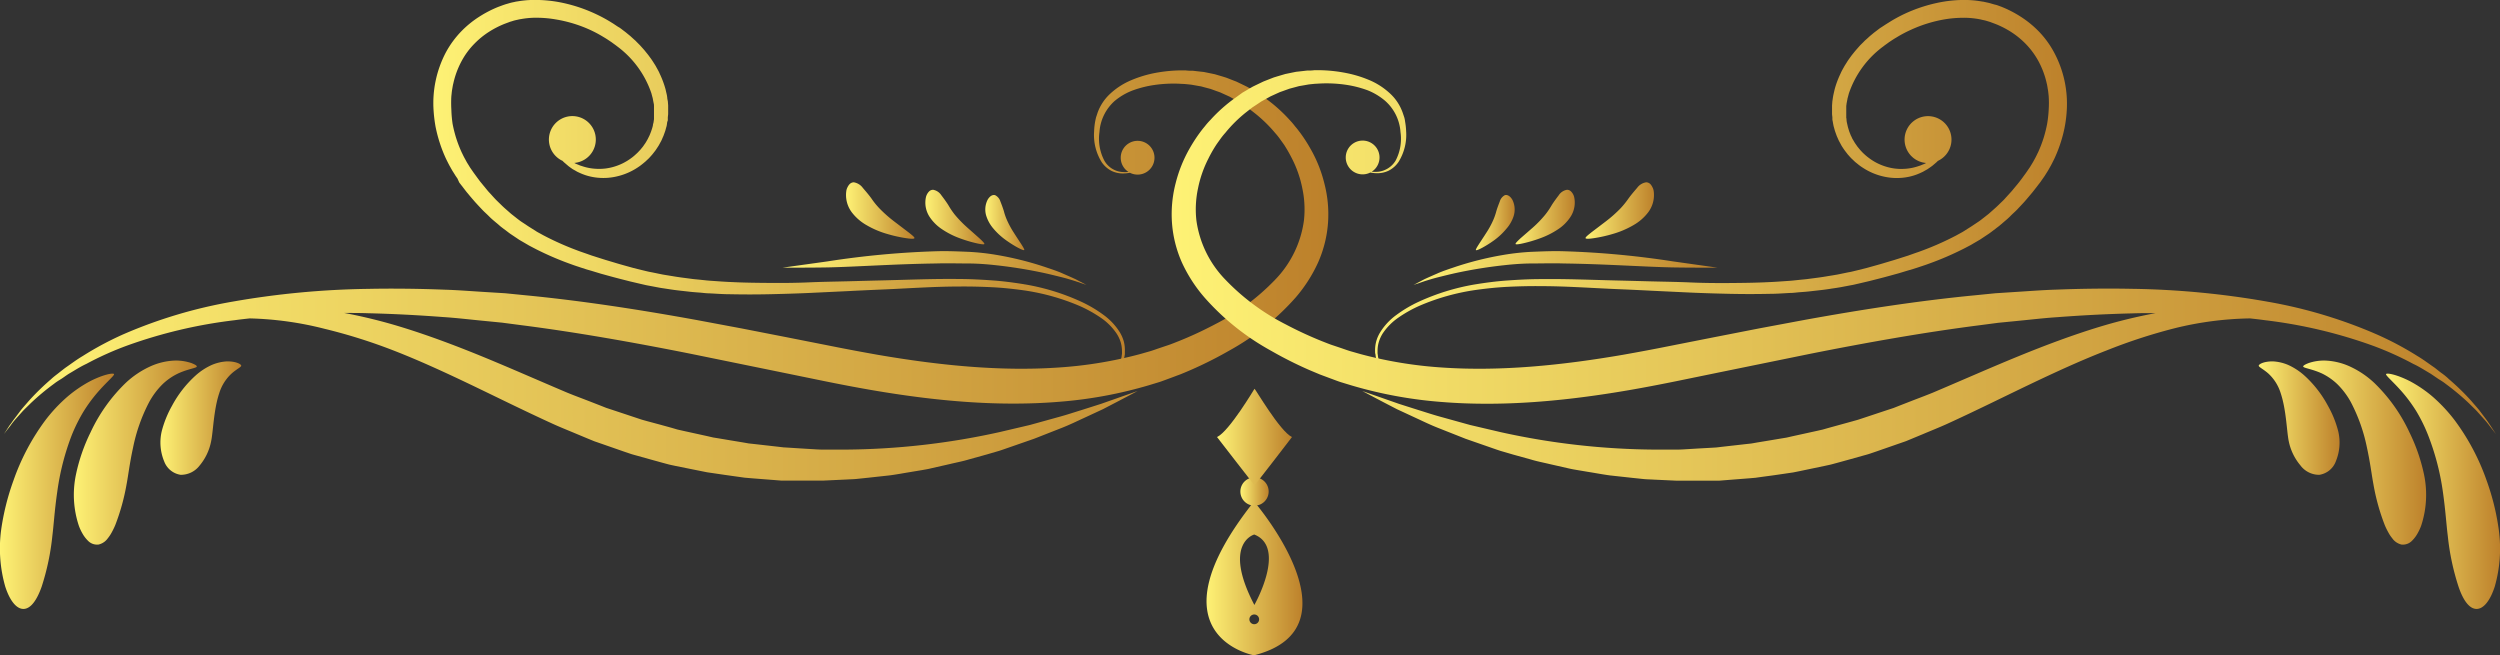 <svg xmlns="http://www.w3.org/2000/svg" xmlns:xlink="http://www.w3.org/1999/xlink" viewBox="0 0 513.73 134.66"><rect x="0" y="0" width="513.73" height="134.66" fill="#333333" stroke="none"/><defs><style>.cls-1{fill:url(#linear-gradient);}.cls-2{fill:url(#linear-gradient-2);}.cls-3{fill:url(#linear-gradient-3);}.cls-4{fill:url(#linear-gradient-4);}.cls-5{fill:url(#linear-gradient-5);}.cls-6{fill:url(#linear-gradient-6);}.cls-7{fill:url(#linear-gradient-7);}.cls-8{fill:url(#linear-gradient-8);}.cls-9{fill:url(#linear-gradient-9);}.cls-10{fill:url(#linear-gradient-10);}.cls-11{fill:url(#linear-gradient-11);}.cls-12{fill:url(#linear-gradient-12);}.cls-13{fill:url(#linear-gradient-13);}.cls-14{fill:url(#linear-gradient-14);}.cls-15{fill:url(#linear-gradient-15);}.cls-16{fill:url(#linear-gradient-16);}.cls-17{fill:url(#linear-gradient-17);}.cls-18{fill:url(#linear-gradient-18);}.cls-19{fill:url(#linear-gradient-19);}.cls-20{fill:url(#linear-gradient-20);}.cls-21{fill:url(#linear-gradient-21);}</style><linearGradient id="linear-gradient" x1="247.94" y1="118.86" x2="267.64" y2="118.86" gradientUnits="userSpaceOnUse"><stop offset="0" stop-color="#fef275"/><stop offset="1" stop-color="#bd812b"/></linearGradient><linearGradient id="linear-gradient-2" x1="254.89" y1="101" x2="260.7" y2="101" xlink:href="#linear-gradient"/><linearGradient id="linear-gradient-3" x1="250.09" y1="89.79" x2="265.49" y2="89.79" xlink:href="#linear-gradient"/><linearGradient id="linear-gradient-4" x1="160.83" y1="55.1" x2="223.26" y2="55.1" xlink:href="#linear-gradient"/><linearGradient id="linear-gradient-5" x1="89.06" y1="39.07" x2="231.16" y2="39.07" xlink:href="#linear-gradient"/><linearGradient id="linear-gradient-6" x1="190.13" y1="44.61" x2="202.29" y2="44.61" xlink:href="#linear-gradient"/><linearGradient id="linear-gradient-7" x1="202.48" y1="45.76" x2="210.49" y2="45.76" xlink:href="#linear-gradient"/><linearGradient id="linear-gradient-8" x1="173.82" y1="43.27" x2="187.91" y2="43.27" xlink:href="#linear-gradient"/><linearGradient id="linear-gradient-9" x1="0.85" y1="56.67" x2="272.96" y2="56.67" xlink:href="#linear-gradient"/><linearGradient id="linear-gradient-10" x1="0" y1="100.96" x2="23.44" y2="100.96" xlink:href="#linear-gradient"/><linearGradient id="linear-gradient-11" x1="15.17" y1="93.01" x2="40.4" y2="93.01" xlink:href="#linear-gradient"/><linearGradient id="linear-gradient-12" x1="32.98" y1="85.93" x2="49.57" y2="85.93" xlink:href="#linear-gradient"/><linearGradient id="linear-gradient-13" x1="290.47" y1="55.1" x2="352.9" y2="55.1" xlink:href="#linear-gradient"/><linearGradient id="linear-gradient-14" x1="282.57" y1="39.07" x2="424.66" y2="39.07" xlink:href="#linear-gradient"/><linearGradient id="linear-gradient-15" x1="311.44" y1="44.61" x2="323.59" y2="44.61" xlink:href="#linear-gradient"/><linearGradient id="linear-gradient-16" x1="303.24" y1="45.76" x2="311.25" y2="45.76" xlink:href="#linear-gradient"/><linearGradient id="linear-gradient-17" x1="325.81" y1="43.27" x2="339.91" y2="43.27" xlink:href="#linear-gradient"/><linearGradient id="linear-gradient-18" x1="240.76" y1="56.67" x2="512.88" y2="56.67" xlink:href="#linear-gradient"/><linearGradient id="linear-gradient-19" x1="490.29" y1="100.96" x2="513.73" y2="100.96" xlink:href="#linear-gradient"/><linearGradient id="linear-gradient-20" x1="473.32" y1="93.01" x2="498.55" y2="93.01" xlink:href="#linear-gradient"/><linearGradient id="linear-gradient-21" x1="464.15" y1="85.93" x2="480.75" y2="85.93" xlink:href="#linear-gradient"/></defs><g id="Layer_2" data-name="Layer 2"><g id="object"><path class="cls-1" d="M257.69,103.05c-21.95,27.66,0,31.61,0,31.61C280.08,129,257.69,103.05,257.69,103.05Zm-.95,24.22a1,1,0,1,1,1.05,1A1,1,0,0,1,256.74,127.27Zm1-3c-6.59-12.63,0-14.43,0-14.43C264.49,112.49,257.76,124.32,257.76,124.32Z"/><path class="cls-2" d="M260.7,101a2.9,2.9,0,0,0-2.91-2.9h0a2.9,2.9,0,0,0-2.9,2.9h0a2.9,2.9,0,0,0,2.9,2.91h0A2.91,2.91,0,0,0,260.7,101Z"/><path class="cls-3" d="M265.49,89.81s-7.66,10-7.7,9.88c0,.09-7.7-9.88-7.7-9.88,2.52-1.17,7.69-9.94,7.7-9.92C257.87,79.75,263,88.64,265.49,89.81Z"/><path class="cls-4" d="M160.83,55l2.49,0c1.61,0,3.94,0,6.81-.05,5.74-.12,13.63-.69,22.29-.81,2.16-.07,4.27,0,6.31,0s4,.15,5.82.35a95.83,95.83,0,0,1,9.82,1.57c1.39.3,2.64.62,3.74.89s2,.56,2.79.8l2.36.8-2.21-1.16c-.73-.35-1.64-.73-2.69-1.2s-2.29-.88-3.66-1.34a66.62,66.62,0,0,0-9.87-2.46,48.93,48.93,0,0,0-6-.65c-2.08-.08-4.24-.18-6.44-.11A181,181,0,0,0,170,53.72Z"/><path class="cls-5" d="M91.62,10.77a19.66,19.66,0,0,1,3.2-4.36,20.66,20.66,0,0,1,3.7-3,23.21,23.21,0,0,1,3.88-2l1-.37.51-.17.53-.15a10.3,10.3,0,0,1,1.06-.27l.54-.12.53-.08A20.9,20.9,0,0,1,110.81,0a27.52,27.52,0,0,1,4.09.44,31.45,31.45,0,0,1,7.51,2.43,30.15,30.15,0,0,1,3.36,1.83c.54.32,1,.69,1.57,1,.26.18.5.37.75.56s.5.37.73.57l.72.59.68.62.34.3.32.33.64.64.61.68.3.34.28.35c.19.23.38.46.56.7l.53.72c.17.24.33.49.49.74s.32.5.47.75c.27.52.58,1,.81,1.56a19.25,19.25,0,0,1,1.2,3.22c.06.28.12.55.19.83l.09.41.06.41c0,.28.09.56.13.83l.06.83,0,.41c0,.14,0,.28,0,.42s0,.54,0,.81-.05.54-.07.81l0,.4c0,.14,0,.27-.07.4s-.1.52-.14.78-.14.51-.2.76l-.1.38-.13.37-.26.72c-.11.23-.21.47-.31.7s-.1.23-.16.34l-.18.33c-.12.22-.23.43-.36.65l-.4.61-.2.3-.22.29-.44.56c-.15.18-.31.35-.47.53l-.23.25c-.08.09-.17.16-.25.24l-.5.47-.52.43a10.65,10.65,0,0,1-1.06.78,12.94,12.94,0,0,1-4.49,1.88,12,12,0,0,1-4.2.16,11.25,11.25,0,0,1-3.36-1l-.35-.16-.32-.19-.63-.35c-.37-.26-.73-.5-1-.74l-.83-.71-.26-.26a4.82,4.82,0,1,1,2.42.43l.32.17.59.24.31.13.33.1a10.38,10.38,0,0,0,3,.57,10.56,10.56,0,0,0,3.54-.41,11.17,11.17,0,0,0,3.64-1.81,9,9,0,0,0,.84-.69l.41-.38.39-.41.2-.21.18-.22.37-.45.33-.48.17-.24.15-.25.3-.52.27-.54.13-.27.12-.29.22-.57.19-.59.09-.3.07-.31c0-.2.09-.41.13-.62l.09-.63c0-.11,0-.21,0-.32l0-.33c0-.21,0-.43,0-.65s0-.44,0-.66,0-.22,0-.33l0-.33c0-.23,0-.45-.07-.68l-.13-.67-.06-.34-.09-.33-.18-.68a19.94,19.94,0,0,0-7.11-9.71c-.21-.17-.44-.33-.66-.49s-.44-.33-.68-.48c-.46-.31-.92-.62-1.41-.9a26.18,26.18,0,0,0-3-1.58A28,28,0,0,0,114.26,4a23.33,23.33,0,0,0-3.54-.35,17.43,17.43,0,0,0-3.54.25l-.44.07-.43.1c-.28.06-.57.12-.85.21l-.42.13a3.45,3.45,0,0,0-.42.14l-.86.32a18.86,18.86,0,0,0-3.26,1.66,16.77,16.77,0,0,0-3,2.44,15.5,15.5,0,0,0-2.62,3.54,17.54,17.54,0,0,0-1.72,4.61c-.11.41-.17.85-.25,1.29s-.1.88-.16,1.33a23.52,23.52,0,0,0,0,2.79A24.32,24.32,0,0,0,93,25.43a26.51,26.51,0,0,0,.73,2.92,26,26,0,0,0,1.12,2.91c.23.47.45.95.72,1.42l.38.7.43.69a7.91,7.91,0,0,0,.44.68l.47.68,1,1.37c.18.23.34.47.53.69s.36.45.55.67l.55.67c.19.23.37.46.57.67l1.19,1.3c.4.43.84.83,1.26,1.25s.86.81,1.31,1.2l.68.6c.22.2.47.37.7.56l.71.56c.24.18.48.37.73.54l1.51,1,1.58,1c.26.17.53.31.81.46l.82.45a59.84,59.84,0,0,0,7,3.1c.6.23,1.22.43,1.84.65l.93.33.94.3,1.89.6,1.91.57c.64.2,1.28.38,1.93.56l1.94.54,1.94.48,1,.24c.33.08.65.13,1,.2l2,.41c.66.12,1.32.22,2,.33,1.33.24,2.67.39,4,.57.67.09,1.35.14,2,.21s1.34.15,2,.19c1.35.09,2.69.2,4,.25,2.7.14,5.41.17,8.11.19s5.39,0,8.06-.12,5.33-.15,7.95-.22,5.24-.14,7.8-.2c5.11-.13,10.1-.33,14.9-.27,2.39,0,4.74.13,7,.29s4.5.46,6.63.81A45.89,45.89,0,0,1,222.18,62a26.44,26.44,0,0,1,4.6,2.72,12.72,12.72,0,0,1,3.3,3.51,7.5,7.5,0,0,1,.87,2,7.28,7.28,0,0,1,.2,2l0,.49c0,.16-.05.31-.07.47a5.54,5.54,0,0,1-.23.89,6.79,6.79,0,0,1-.74,1.53,6,6,0,0,1-2,2,3.5,3.5,0,0,1-2,.5,3,3,0,0,1-1.23-.38l-.27-.18c-.06,0-.08-.07-.08-.08a2.73,2.73,0,0,1,.39.18A3.13,3.13,0,0,0,226,78a3.32,3.32,0,0,0,1.86-.56,5.75,5.75,0,0,0,1.82-2,6.65,6.65,0,0,0,.64-1.46,5.69,5.69,0,0,0,.18-.84c0-.14.05-.29.06-.44s0-.3,0-.45a6.78,6.78,0,0,0-.25-1.87,7,7,0,0,0-.86-1.84,12,12,0,0,0-3.21-3.22,26.51,26.51,0,0,0-4.51-2.5,45.74,45.74,0,0,0-11.37-3.16c-2.11-.29-4.28-.53-6.54-.64s-4.56-.17-6.93-.14c-4.75,0-9.71.35-14.84.58-2.57.11-5.15.22-7.78.36l-8,.38c-2.68.12-5.39.2-8.11.26s-5.47.06-8.23,0c-1.37,0-2.75-.11-4.13-.18-.69,0-1.38-.11-2.07-.16s-1.38-.1-2.07-.18c-1.38-.16-2.76-.29-4.12-.51-.69-.11-1.38-.2-2.06-.32l-2-.38c-.34-.06-.68-.12-1-.2l-1-.23-2-.47-2-.51c-.66-.17-1.31-.34-2-.53l-2-.55-1.94-.59-1-.29-1-.32c-.65-.22-1.29-.42-1.92-.65a62.38,62.38,0,0,1-7.42-3.16l-.88-.46c-.3-.16-.6-.3-.88-.48l-1.72-1-1.64-1.1c-.28-.18-.54-.38-.8-.58l-.79-.59c-.26-.21-.53-.39-.77-.61l-.74-.63c-.5-.42-1-.83-1.45-1.29s-.93-.87-1.37-1.33-.87-.92-1.29-1.38c-.22-.23-.42-.47-.62-.7l-.61-.71-.59-.71c-.2-.23-.38-.48-.57-.72l-1.11-1.44L94,36.68c-.18-.25-.36-.5-.52-.77s-.33-.52-.49-.78-.3-.53-.45-.79c-.31-.53-.57-1.08-.84-1.61a28.09,28.09,0,0,1-1.31-3.31,29,29,0,0,1-.88-3.35,29.67,29.67,0,0,1-.41-3.33A22.41,22.41,0,0,1,91.62,10.77Z"/><path class="cls-6" d="M191.76,39a1.17,1.17,0,0,0-.87.37,2.52,2.52,0,0,0-.63,1.21,5.35,5.35,0,0,0,.83,4.08,9,9,0,0,0,2.48,2.44A16.83,16.83,0,0,0,197.34,49a27.46,27.46,0,0,0,3.38,1c.9.2,1.49.27,1.56.14s-.35-.55-1-1.16l-2.55-2.26a24,24,0,0,1-2.51-2.59,16,16,0,0,1-1.32-1.94c-.5-.8-1-1.46-1.47-2.08A2.53,2.53,0,0,0,191.76,39Z"/><path class="cls-7" d="M204.5,40.11c-.47-.16-1.09.14-1.55.94a4.43,4.43,0,0,0-.23,3.46A7.47,7.47,0,0,0,204.16,47a13.93,13.93,0,0,0,2.6,2.38c1.85,1.32,3.55,2.17,3.71,2s-1-1.76-2.12-3.54a18.69,18.69,0,0,1-1.43-2.63,11.74,11.74,0,0,1-.64-1.85c-.23-.75-.48-1.39-.72-2A2.12,2.12,0,0,0,204.5,40.11Z"/><path class="cls-8" d="M175.42,37.46a1.26,1.26,0,0,0-.92.48,2.72,2.72,0,0,0-.37.59,2.41,2.41,0,0,0-.23.8,5.9,5.9,0,0,0,1.24,4.43,10,10,0,0,0,2.92,2.5,18.5,18.5,0,0,0,4.31,1.83,28.4,28.4,0,0,0,3.81.85c1,.15,1.66.18,1.73,0s-.43-.58-1.23-1.21l-3-2.28a26.59,26.59,0,0,1-3-2.67,15.69,15.69,0,0,1-1.61-2c-.62-.85-1.22-1.53-1.78-2.19A2.85,2.85,0,0,0,175.42,37.46Z"/><path class="cls-9" d="M272.14,37.67a27.43,27.43,0,0,0-2.86-7.13,31.77,31.77,0,0,0-2-3.12c-.37-.49-.75-1-1.13-1.43A15.1,15.1,0,0,0,265,24.64a31.39,31.39,0,0,0-5.18-4.59l-1.38-1L257,18.25l-.72-.41-.73-.36-1.46-.7-1.49-.58c-.24-.09-.49-.2-.74-.28l-.75-.23-1.49-.44-1.51-.31-.74-.15-.75-.08-1.48-.17c-.49,0-1,0-1.46-.07h-1.43a30.57,30.57,0,0,0-5.42.63A24.53,24.53,0,0,0,232,16.68a14.79,14.79,0,0,0-4,2.71,9.85,9.85,0,0,0-2.44,3.73l-.33,1c-.08.33-.15.66-.21,1a14.2,14.2,0,0,0-.19,1.91,10.52,10.52,0,0,0,1.57,6.31,5.49,5.49,0,0,0,2,1.77,5.29,5.29,0,0,0,2.1.53,7.16,7.16,0,0,0,1.69-.14,3.47,3.47,0,1,0-.28-.16,8,8,0,0,1-1.38,0A4.64,4.64,0,0,1,226.93,33a9.73,9.73,0,0,1-1-5.86,9.39,9.39,0,0,1,3.18-6.44,12.92,12.92,0,0,1,3.63-2.11,22.12,22.12,0,0,1,4.5-1.13,27.44,27.44,0,0,1,5-.26l1.3.07c.43.05.87.08,1.31.14l1.3.23.66.11.65.18,1.32.35,1.3.47.65.23.64.29,1.3.59,1.26.7.63.35.61.41,1.23.81,1.18.92A28.47,28.47,0,0,1,262,27.29a14.62,14.62,0,0,1,1,1.24c.3.43.62.85.92,1.29a31.26,31.26,0,0,1,1.58,2.78,23.25,23.25,0,0,1,2.12,6.12,20.7,20.7,0,0,1,.33,6.57,21.61,21.61,0,0,1-5.95,12.22,46,46,0,0,1-12.34,9.14,77.91,77.91,0,0,1-7.44,3.45c-.64.25-1.29.52-1.94.75l-2,.67c-.66.22-1.31.47-2,.67l-2,.57a85.86,85.86,0,0,1-17.05,2.78c-11.82.78-24.24-.46-36.85-2.63-3.16-.56-6.28-1.14-9.42-1.77l-9.36-1.85-9.26-1.81-9.13-1.71c-12.1-2.2-23.88-4-35.19-5.09l-4.21-.42L99.57,60c-2.77-.17-5.5-.39-8.18-.47-5.37-.21-10.6-.27-15.66-.17A174.1,174.1,0,0,0,47.7,62a98.51,98.51,0,0,0-22.3,6.67A65,65,0,0,0,17,73.16c-1.27.75-2.39,1.61-3.49,2.36-.54.4-1.05.81-1.55,1.2s-1,.76-1.44,1.18a50.38,50.38,0,0,0-4.57,4.45c-.6.71-1.18,1.33-1.66,1.94L3,86c-.39.49-.69,1-1,1.36l-.65,1-.53.82.59-.77.74-.94a15.83,15.83,0,0,1,1-1.28l1.39-1.56c.52-.57,1.14-1.14,1.78-1.78a49.12,49.12,0,0,1,4.8-4c.46-.37,1-.69,1.49-1s1-.71,1.58-1.07c1.13-.65,2.27-1.41,3.55-2a64.49,64.49,0,0,1,8.47-3.8,99.64,99.64,0,0,1,22-5.18c1-.14,2.06-.26,3.1-.37a68.51,68.51,0,0,1,15.36,2.13A111.91,111.91,0,0,1,80.81,72c5,1.94,10.18,4.3,15.64,6.91s11.19,5.47,17.31,8.26c1.53.69,3.14,1.33,4.73,2l2.4,1,1.22.5,1.24.43,5,1.74,1.27.43c.42.14.86.25,1.29.37l2.61.73,2.6.72,1.3.35c.44.11.88.19,1.31.29L144,96.79l1.29.26,1.3.19,2.59.38,2.56.36,1.28.18,1.28.11,5,.39,1.25.1,1.25,0,2.47,0,2.44,0c.81,0,1.62,0,2.42,0l4.74-.22c.78-.05,1.56-.05,2.32-.14l2.29-.24,4.47-.49c1.46-.2,2.89-.47,4.3-.7l2.1-.35c.69-.12,1.38-.23,2-.39l4-.91c1.3-.31,2.58-.55,3.81-.93l3.61-1,1.74-.51.86-.25.83-.28,6.3-2.19L218,88c1.73-.67,3.27-1.43,4.71-2.09l3.92-1.82c4.61-2.38,7.13-3.74,7.13-3.74L226.22,83l-4.09,1.3c-1.5.46-3.1,1-4.87,1.47l-5.63,1.56-6.35,1.49a150.55,150.55,0,0,1-31.6,3.57l-4.52,0c-.76,0-1.53-.05-2.3-.1l-2.32-.14L162.2,92,161,91.93l-1.18-.14-4.77-.54-1.2-.13-1.2-.21-2.42-.4-2.44-.41-1.23-.2-1.22-.28-4.91-1.08-1.24-.28L138,87.91l-2.47-.68L133,86.55c-.41-.12-.82-.22-1.23-.35l-1.2-.4-4.79-1.59-1.19-.39-1.16-.46-2.31-.9c-1.54-.6-3.07-1.16-4.58-1.78-6-2.54-11.91-5.16-17.61-7.49s-11.22-4.38-16.51-6a107.14,107.14,0,0,0-11.68-2.88c1.63,0,3.27,0,5,.06q7.42.18,15.34.78c2.64.17,5.3.49,8,.75l4.07.4,4.12.54c11.06,1.42,22.61,3.46,34.57,5.84l18.26,3.73,9.37,1.92c3.15.64,6.37,1.26,9.61,1.82,13,2.24,26,3.45,38.62,2.41a89.09,89.09,0,0,0,18.4-3.4l2.2-.67c.72-.24,1.43-.52,2.15-.78l2.14-.8c.7-.28,1.38-.57,2.07-.87a80.69,80.69,0,0,0,7.95-4,51,51,0,0,0,13.58-10.84A30.13,30.13,0,0,0,270.83,54a24.44,24.44,0,0,0,2.07-8.24A25.08,25.08,0,0,0,272.14,37.67Z"/><path class="cls-10" d="M4.87,125.13c-1.46.05-2.86-1.68-3.8-4.62a28.58,28.58,0,0,1-.83-11.65A50.28,50.28,0,0,1,2.75,98.79,46.3,46.3,0,0,1,9.3,86.39a32,32,0,0,1,4.6-4.91,26.24,26.24,0,0,1,4.59-3.13c2.83-1.45,4.81-1.75,4.94-1.48s-1.38,1.49-3.27,3.64a31.2,31.2,0,0,0-2.91,3.92,33.82,33.82,0,0,0-2.55,5.11,51.62,51.62,0,0,0-2.94,11.57c-.54,3.73-.74,7-1,9a50.16,50.16,0,0,1-2.2,10.45C7.59,123.31,6.34,125.08,4.87,125.13Z"/><path class="cls-11" d="M20.25,111.9a2.6,2.6,0,0,1-2.2-.81,6.66,6.66,0,0,1-1-1.28,10.16,10.16,0,0,1-.85-1.78,20.19,20.19,0,0,1-.59-10.52,36.57,36.57,0,0,1,3-8.67,34.06,34.06,0,0,1,7.25-10.18A18.73,18.73,0,0,1,31,75.24a13.41,13.41,0,0,1,5-1.15,9.94,9.94,0,0,1,3.34.52c.75.29,1.12.53,1.1.7,0,.33-1.75.47-3.87,1.45A12.2,12.2,0,0,0,33.36,79a15.93,15.93,0,0,0-2.72,3.65A35,35,0,0,0,27.34,92c-.68,3.09-1,5.81-1.32,7.47a44.3,44.3,0,0,1-2.34,8.45,16.16,16.16,0,0,1-.73,1.5,7.82,7.82,0,0,1-.8,1.2A3.21,3.21,0,0,1,20.25,111.9Z"/><path class="cls-12" d="M37.12,97.57a4.3,4.3,0,0,1-3.39-2.78,10.13,10.13,0,0,1-.48-6.24,21.76,21.76,0,0,1,2.1-5.17,23,23,0,0,1,4.83-6.2A12.78,12.78,0,0,1,43.51,75a9.1,9.1,0,0,1,3.2-.74c1.88,0,2.87.6,2.86.89s-1,.73-2,1.63a9.12,9.12,0,0,0-2.51,4c-1.17,3.47-1.25,8-1.68,9.93A11,11,0,0,1,41,95.69,4.82,4.82,0,0,1,37.12,97.57Z"/><path class="cls-13" d="M352.9,55l-2.5,0c-1.61,0-3.93,0-6.8-.05-5.74-.12-13.64-.69-22.29-.81-2.16-.07-4.27,0-6.31,0s-4,.15-5.82.35a95.83,95.83,0,0,0-9.82,1.57c-1.39.3-2.64.62-3.74.89s-2,.56-2.79.8l-2.36.8,2.21-1.16c.73-.35,1.63-.73,2.69-1.2s2.29-.88,3.66-1.34a66.3,66.3,0,0,1,9.87-2.46,48.71,48.71,0,0,1,6-.65c2.08-.08,4.23-.18,6.44-.11a181,181,0,0,1,22.35,2.07Z"/><path class="cls-14" d="M422.1,10.77a19.32,19.32,0,0,0-3.19-4.36,21,21,0,0,0-3.7-3,23.21,23.21,0,0,0-3.88-2l-1-.37L409.8.91l-.53-.15a9.68,9.68,0,0,0-1.06-.27l-.53-.12-.53-.08A20.9,20.9,0,0,0,402.92,0a27.52,27.52,0,0,0-4.09.44,31.45,31.45,0,0,0-7.51,2.43A29.29,29.29,0,0,0,388,4.71c-.54.32-1.06.69-1.57,1-.26.18-.5.37-.75.56s-.5.37-.74.57l-.71.59-.68.62-.34.3-.32.33-.65.64-.6.68-.3.34-.29.35-.56.7-.52.72a8.6,8.6,0,0,0-.49.74c-.16.25-.32.5-.47.75-.28.52-.58,1-.81,1.56a18.41,18.41,0,0,0-1.2,3.22c-.06.28-.13.55-.19.83l-.09.41-.07.41-.12.83-.06.83,0,.41c0,.14,0,.28,0,.42s0,.54,0,.81.05.54.07.81l0,.4c0,.14.05.27.07.4s.09.52.14.78.13.51.2.76l.1.38.13.37.26.72.31.7c.05.11.1.23.16.34l.18.33.35.65.4.61.21.3.22.29.43.56c.16.18.32.35.47.53l.24.25a2.83,2.83,0,0,0,.25.24l.49.47c.17.15.35.29.53.43a8.75,8.75,0,0,0,1.06.78,12.9,12.9,0,0,0,4.48,1.88,12.11,12.11,0,0,0,4.21.16,11.19,11.19,0,0,0,3.35-1l.35-.16.33-.19.62-.35c.38-.26.74-.5,1.05-.74l.83-.71.26-.26a4.82,4.82,0,1,0-2.42.43l-.32.17-.6.24-.31.13-.32.1a10.45,10.45,0,0,1-3,.57,10.56,10.56,0,0,1-3.54-.41,11.07,11.07,0,0,1-3.64-1.81,10.7,10.7,0,0,1-.85-.69l-.41-.38-.39-.41-.19-.21-.18-.22-.37-.45-.33-.48-.17-.24-.15-.25c-.1-.17-.2-.35-.31-.52s-.17-.36-.26-.54l-.14-.27-.11-.29L380,27l-.18-.59-.09-.3-.07-.31c-.05-.2-.09-.41-.14-.62s-.06-.42-.08-.63,0-.21-.05-.32v-.33c0-.21,0-.43,0-.65s0-.44,0-.66,0-.22,0-.33l0-.33c0-.23.05-.45.07-.68l.13-.67.06-.34.09-.33.18-.68A19.94,19.94,0,0,1,387,9.54c.21-.17.43-.33.66-.49s.44-.33.67-.48c.47-.31.93-.62,1.42-.9a26.18,26.18,0,0,1,3-1.58A28,28,0,0,1,399.47,4,23.33,23.33,0,0,1,403,3.66a17.48,17.48,0,0,1,3.54.25L407,4l.43.1a8.29,8.29,0,0,1,.86.21l.42.13a3.45,3.45,0,0,1,.42.14l.86.32a18.86,18.86,0,0,1,3.26,1.66,17.12,17.12,0,0,1,3,2.44,16.11,16.11,0,0,1,2.62,3.54,17.54,17.54,0,0,1,1.72,4.61c.11.41.16.85.24,1.29s.11.88.16,1.33a21.55,21.55,0,0,1,0,2.79,24.32,24.32,0,0,1-.32,2.89,26.51,26.51,0,0,1-.73,2.92,26,26,0,0,1-1.12,2.91c-.24.47-.45.95-.72,1.42-.13.23-.25.47-.39.7l-.42.69a8,8,0,0,1-.45.68l-.46.68-1,1.37c-.18.23-.35.47-.53.69l-.55.67-.56.67c-.18.23-.37.46-.57.67-.39.43-.79.86-1.18,1.3s-.84.83-1.26,1.25-.87.81-1.31,1.2l-.68.6c-.22.2-.47.37-.7.56l-.72.56c-.23.18-.47.37-.73.54l-1.5,1-1.58,1c-.26.17-.54.31-.81.46l-.82.45a59.84,59.84,0,0,1-7,3.1c-.6.23-1.23.43-1.84.65l-.93.33-.94.3-1.89.6-1.92.57c-.63.2-1.28.38-1.93.56l-1.94.54-1.93.48-1,.24c-.33.08-.66.13-1,.2l-2,.41c-.66.12-1.32.22-2,.33-1.32.24-2.66.39-4,.57-.66.09-1.34.14-2,.21s-1.34.15-2,.19c-1.35.09-2.7.2-4,.25-2.7.14-5.41.17-8.11.19s-5.39,0-8.06-.12-5.33-.15-8-.22-5.24-.14-7.79-.2c-5.11-.13-10.1-.33-14.9-.27-2.4,0-4.74.13-7,.29s-4.5.46-6.64.81A45.93,45.93,0,0,0,291.55,62a26.07,26.07,0,0,0-4.6,2.72,12.57,12.57,0,0,0-3.3,3.51,7.2,7.2,0,0,0-.87,2,7.3,7.3,0,0,0-.21,2c0,.16,0,.33.05.49s.05.31.07.47a6.8,6.8,0,0,0,.22.89,7.24,7.24,0,0,0,.74,1.53,6,6,0,0,0,2,2,3.49,3.49,0,0,0,2,.5,2.91,2.91,0,0,0,1.22-.38,2.85,2.85,0,0,0,.28-.18c.05,0,.08-.07.08-.08a3.09,3.09,0,0,0-.4.18,3,3,0,0,1-1.19.27,3.32,3.32,0,0,1-1.86-.56,5.87,5.87,0,0,1-1.83-2,7.16,7.16,0,0,1-.64-1.46,5.68,5.68,0,0,1-.17-.84c0-.14-.05-.29-.06-.44s0-.3,0-.45a6.42,6.42,0,0,1,.25-1.87,6.94,6.94,0,0,1,.85-1.84,12.16,12.16,0,0,1,3.22-3.22,26.13,26.13,0,0,1,4.51-2.5,45.62,45.62,0,0,1,11.37-3.16c2.1-.29,4.28-.53,6.53-.64s4.57-.17,6.94-.14c4.75,0,9.7.35,14.84.58,2.57.11,5.15.22,7.77.36l8,.38c2.68.12,5.39.2,8.12.26s5.47.06,8.22,0c1.38,0,2.76-.11,4.14-.18.69,0,1.38-.11,2.07-.16s1.38-.1,2.07-.18c1.37-.16,2.75-.29,4.12-.51.69-.11,1.37-.2,2.06-.32l2-.38c.34-.06.68-.12,1-.2l1-.23,2-.47,2-.51c.66-.17,1.32-.34,2-.53l2-.55,1.95-.59,1-.29,1-.32c.64-.22,1.29-.42,1.92-.65a62.24,62.24,0,0,0,7.41-3.16l.89-.46c.3-.16.59-.3.88-.48l1.71-1,1.65-1.1c.28-.18.54-.38.8-.58l.78-.59c.26-.21.53-.39.78-.61l.74-.63c.49-.42,1-.83,1.44-1.29s.94-.87,1.38-1.33l1.29-1.38c.22-.23.42-.47.62-.7l.6-.71.6-.71c.2-.23.38-.48.57-.72l1.11-1.44.53-.76c.18-.25.36-.5.52-.77l.49-.78c.16-.26.3-.53.45-.79.31-.53.57-1.08.84-1.61a28.09,28.09,0,0,0,1.31-3.31,27.06,27.06,0,0,0,.87-3.35,25.65,25.65,0,0,0,.41-3.33A22.31,22.31,0,0,0,422.1,10.77Z"/><path class="cls-15" d="M322,39a1.14,1.14,0,0,1,.86.37,2.44,2.44,0,0,1,.64,1.21,5.36,5.36,0,0,1-.84,4.08,8.77,8.77,0,0,1-2.47,2.44A17,17,0,0,1,316.39,49,28,28,0,0,1,313,50c-.9.2-1.49.27-1.56.14s.35-.55,1-1.16L315,46.75a23,23,0,0,0,2.5-2.59,15.21,15.21,0,0,0,1.33-1.94c.5-.8,1-1.46,1.47-2.08A2.53,2.53,0,0,1,322,39Z"/><path class="cls-16" d="M309.23,40.11c.47-.16,1.08.14,1.55.94a4.48,4.48,0,0,1,.23,3.46A7.36,7.36,0,0,1,309.56,47,13.62,13.62,0,0,1,307,49.4c-1.85,1.32-3.55,2.17-3.71,2s1-1.76,2.12-3.54a17.82,17.82,0,0,0,1.44-2.63,12.9,12.9,0,0,0,.64-1.85c.22-.75.48-1.39.71-2A2.16,2.16,0,0,1,309.23,40.11Z"/><path class="cls-17" d="M338.3,37.46a1.26,1.26,0,0,1,.93.48,2.71,2.71,0,0,1,.36.59,2.2,2.2,0,0,1,.24.8,5.9,5.9,0,0,1-1.24,4.43,10,10,0,0,1-2.92,2.5,18.5,18.5,0,0,1-4.31,1.83,28.74,28.74,0,0,1-3.81.85c-1,.15-1.67.18-1.73,0s.43-.58,1.22-1.21l3-2.28a26.59,26.59,0,0,0,3-2.67,17.72,17.72,0,0,0,1.61-2c.62-.85,1.22-1.53,1.78-2.19A2.83,2.83,0,0,1,338.3,37.46Z"/><path class="cls-18" d="M241.58,37.67a28.15,28.15,0,0,1,2.86-7.13,33.83,33.83,0,0,1,2-3.12c.36-.49.75-1,1.12-1.43a15.2,15.2,0,0,1,1.18-1.35,31.39,31.39,0,0,1,5.18-4.59l1.38-1,1.43-.84.71-.41.74-.36,1.46-.7,1.48-.58c.25-.09.49-.2.74-.28l.76-.23,1.49-.44,1.5-.31.75-.15.75-.08,1.48-.17c.49,0,1,0,1.46-.07h1.42a30.57,30.57,0,0,1,5.43.63,24.23,24.23,0,0,1,4.88,1.57,14.69,14.69,0,0,1,4,2.71,9.82,9.82,0,0,1,2.43,3.73c.12.34.23.67.34,1s.15.66.2,1a14.24,14.24,0,0,1,.2,1.91,10.52,10.52,0,0,1-1.57,6.31,5.49,5.49,0,0,1-2,1.77,5.29,5.29,0,0,1-2.11.53,7.08,7.08,0,0,1-1.68-.14,3.47,3.47,0,1,1,.28-.16,8,8,0,0,0,1.38,0,4.9,4.9,0,0,0,1.89-.65A4.74,4.74,0,0,0,286.79,33a9.66,9.66,0,0,0,1-5.86,9.39,9.39,0,0,0-3.18-6.44A12.92,12.92,0,0,0,281,18.54a22.29,22.29,0,0,0-4.5-1.13,27.44,27.44,0,0,0-5-.26l-1.3.07c-.44.05-.88.08-1.31.14l-1.31.23-.65.11-.66.18-1.31.35-1.3.47-.66.23-.64.29-1.29.59-1.26.7-.63.35-.61.41-1.23.81-1.18.92a27.6,27.6,0,0,0-4.36,4.29,14.72,14.72,0,0,0-1,1.24c-.3.43-.62.85-.91,1.29a27,27,0,0,0-1.58,2.78,23.63,23.63,0,0,0-2.13,6.12,20.7,20.7,0,0,0-.33,6.57,21.69,21.69,0,0,0,6,12.22,45.86,45.86,0,0,0,12.34,9.14,78.88,78.88,0,0,0,7.43,3.45c.65.25,1.3.52,1.95.75l2,.67c.65.22,1.31.47,2,.67l2,.57a86,86,0,0,0,17.06,2.78c11.82.78,24.24-.46,36.85-2.63,3.16-.56,6.28-1.14,9.41-1.77l9.37-1.85,9.25-1.81,9.14-1.71c12.09-2.2,23.87-4,35.19-5.09l4.21-.42,4.18-.27c2.76-.17,5.49-.39,8.18-.47,5.37-.21,10.6-.27,15.66-.17A174.22,174.22,0,0,1,466,62a98.26,98.26,0,0,1,22.29,6.67,64.47,64.47,0,0,1,8.45,4.48c1.27.75,2.38,1.61,3.49,2.36.54.4,1,.81,1.55,1.2s1,.76,1.43,1.18a49.32,49.32,0,0,1,4.58,4.45c.6.71,1.17,1.33,1.66,1.94L510.75,86c.39.49.69,1,.95,1.36l.65,1,.53.82-.6-.77-.73-.94a15.83,15.83,0,0,0-1.05-1.28l-1.39-1.56c-.52-.57-1.14-1.14-1.78-1.78a50.35,50.35,0,0,0-4.8-4c-.46-.37-1-.69-1.49-1l-1.58-1.07c-1.14-.65-2.27-1.41-3.55-2a64.49,64.49,0,0,0-8.47-3.8,99.6,99.6,0,0,0-22-5.18c-1-.14-2.05-.26-3.09-.37A68.59,68.59,0,0,0,447,67.42,112.32,112.32,0,0,0,432.92,72c-5,1.94-10.18,4.3-15.65,6.91s-11.18,5.47-17.3,8.26c-1.54.69-3.14,1.33-4.73,2l-2.41,1-1.21.5-1.24.43-5,1.74-1.27.43c-.43.14-.86.25-1.3.37l-2.6.73-2.61.72-1.3.35c-.43.11-.87.19-1.31.29l-5.21,1.09-1.29.26-1.3.19-2.59.38L362,98l-1.27.18-1.28.11-5,.39-1.25.1-1.25,0-2.47,0-2.45,0c-.81,0-1.61,0-2.41,0l-4.74-.22c-.78-.05-1.56-.05-2.33-.14l-2.28-.24-4.47-.49c-1.46-.2-2.89-.47-4.31-.7l-2.09-.35c-.7-.12-1.38-.23-2.06-.39l-4-.91c-1.29-.31-2.57-.55-3.8-.93l-3.61-1-1.74-.51-.86-.25-.84-.28-6.29-2.19L295.69,88c-1.72-.67-3.27-1.43-4.7-2.09l-3.92-1.82c-4.62-2.38-7.13-3.74-7.13-3.74L287.51,83l4.09,1.3c1.5.46,3.1,1,4.87,1.47l5.62,1.56,6.36,1.49a150.55,150.55,0,0,0,31.6,3.57l4.52,0c.76,0,1.53-.05,2.3-.1l2.31-.14,2.34-.13,1.18-.07,1.18-.14,4.77-.54,1.21-.13,1.2-.21,2.42-.4,2.44-.41,1.22-.2,1.22-.28,4.92-1.08,1.24-.28,1.23-.35,2.47-.68,2.47-.68c.4-.12.82-.22,1.22-.35l1.21-.4,4.79-1.59,1.19-.39,1.16-.46,2.31-.9c1.54-.6,3.06-1.16,4.58-1.78,6-2.54,11.91-5.16,17.61-7.49s11.22-4.38,16.51-6A107.14,107.14,0,0,1,443,64.34c-1.63,0-3.28,0-4.95.06q-7.42.18-15.34.78c-2.64.17-5.3.49-8,.75l-4.07.4-4.12.54c-11.06,1.42-22.61,3.46-34.57,5.84l-18.27,3.73-9.36,1.92c-3.15.64-6.37,1.26-9.61,1.82-13,2.24-26,3.45-38.62,2.41a89,89,0,0,1-18.4-3.4l-2.2-.67c-.73-.24-1.44-.52-2.15-.78l-2.14-.8q-1-.42-2.07-.87a80.69,80.69,0,0,1-7.95-4,50.84,50.84,0,0,1-13.58-10.84A30.13,30.13,0,0,1,242.9,54a24.44,24.44,0,0,1-2.07-8.24A25.37,25.37,0,0,1,241.58,37.67Z"/><path class="cls-19" d="M508.86,125.13c1.46.05,2.86-1.68,3.8-4.62a28.42,28.42,0,0,0,.82-11.65A49.44,49.44,0,0,0,511,98.79a46.33,46.33,0,0,0-6.56-12.4,32.46,32.46,0,0,0-4.59-4.91,26.24,26.24,0,0,0-4.59-3.13c-2.84-1.45-4.81-1.75-4.94-1.48s1.38,1.49,3.27,3.64a31.2,31.2,0,0,1,2.9,3.92A32.93,32.93,0,0,1,499,89.54,51.62,51.62,0,0,1,502,101.11c.53,3.73.74,7,1,9a50.11,50.11,0,0,0,2.21,10.45C506.14,123.31,507.39,125.08,508.86,125.13Z"/><path class="cls-20" d="M493.48,111.9a2.61,2.61,0,0,0,2.2-.81,6.66,6.66,0,0,0,1-1.28,10.92,10.92,0,0,0,.85-1.78,20.3,20.3,0,0,0,.59-10.52,37,37,0,0,0-3-8.67,34.06,34.06,0,0,0-7.25-10.18,18.73,18.73,0,0,0-5.14-3.42,13.41,13.41,0,0,0-5-1.15,9.87,9.87,0,0,0-3.33.52c-.75.29-1.13.53-1.11.7,0,.33,1.76.47,3.88,1.45A12.33,12.33,0,0,1,480.36,79a16,16,0,0,1,2.73,3.65,35,35,0,0,1,3.3,9.33c.68,3.09,1,5.81,1.32,7.47a43.58,43.58,0,0,0,2.34,8.45,14,14,0,0,0,.73,1.5,7.15,7.15,0,0,0,.8,1.2A3.21,3.21,0,0,0,493.48,111.9Z"/><path class="cls-21" d="M476.6,97.57a4.3,4.3,0,0,0,3.4-2.78,10.06,10.06,0,0,0,.47-6.24,21.34,21.34,0,0,0-2.1-5.17,23,23,0,0,0-4.82-6.2A13.12,13.12,0,0,0,470.22,75a9.1,9.1,0,0,0-3.2-.74c-1.89,0-2.87.6-2.87.89s1,.73,2,1.63a9.12,9.12,0,0,1,2.51,4c1.17,3.47,1.25,8,1.67,9.93a11.13,11.13,0,0,0,2.37,4.9A4.8,4.8,0,0,0,476.6,97.57Z"/></g></g></svg>